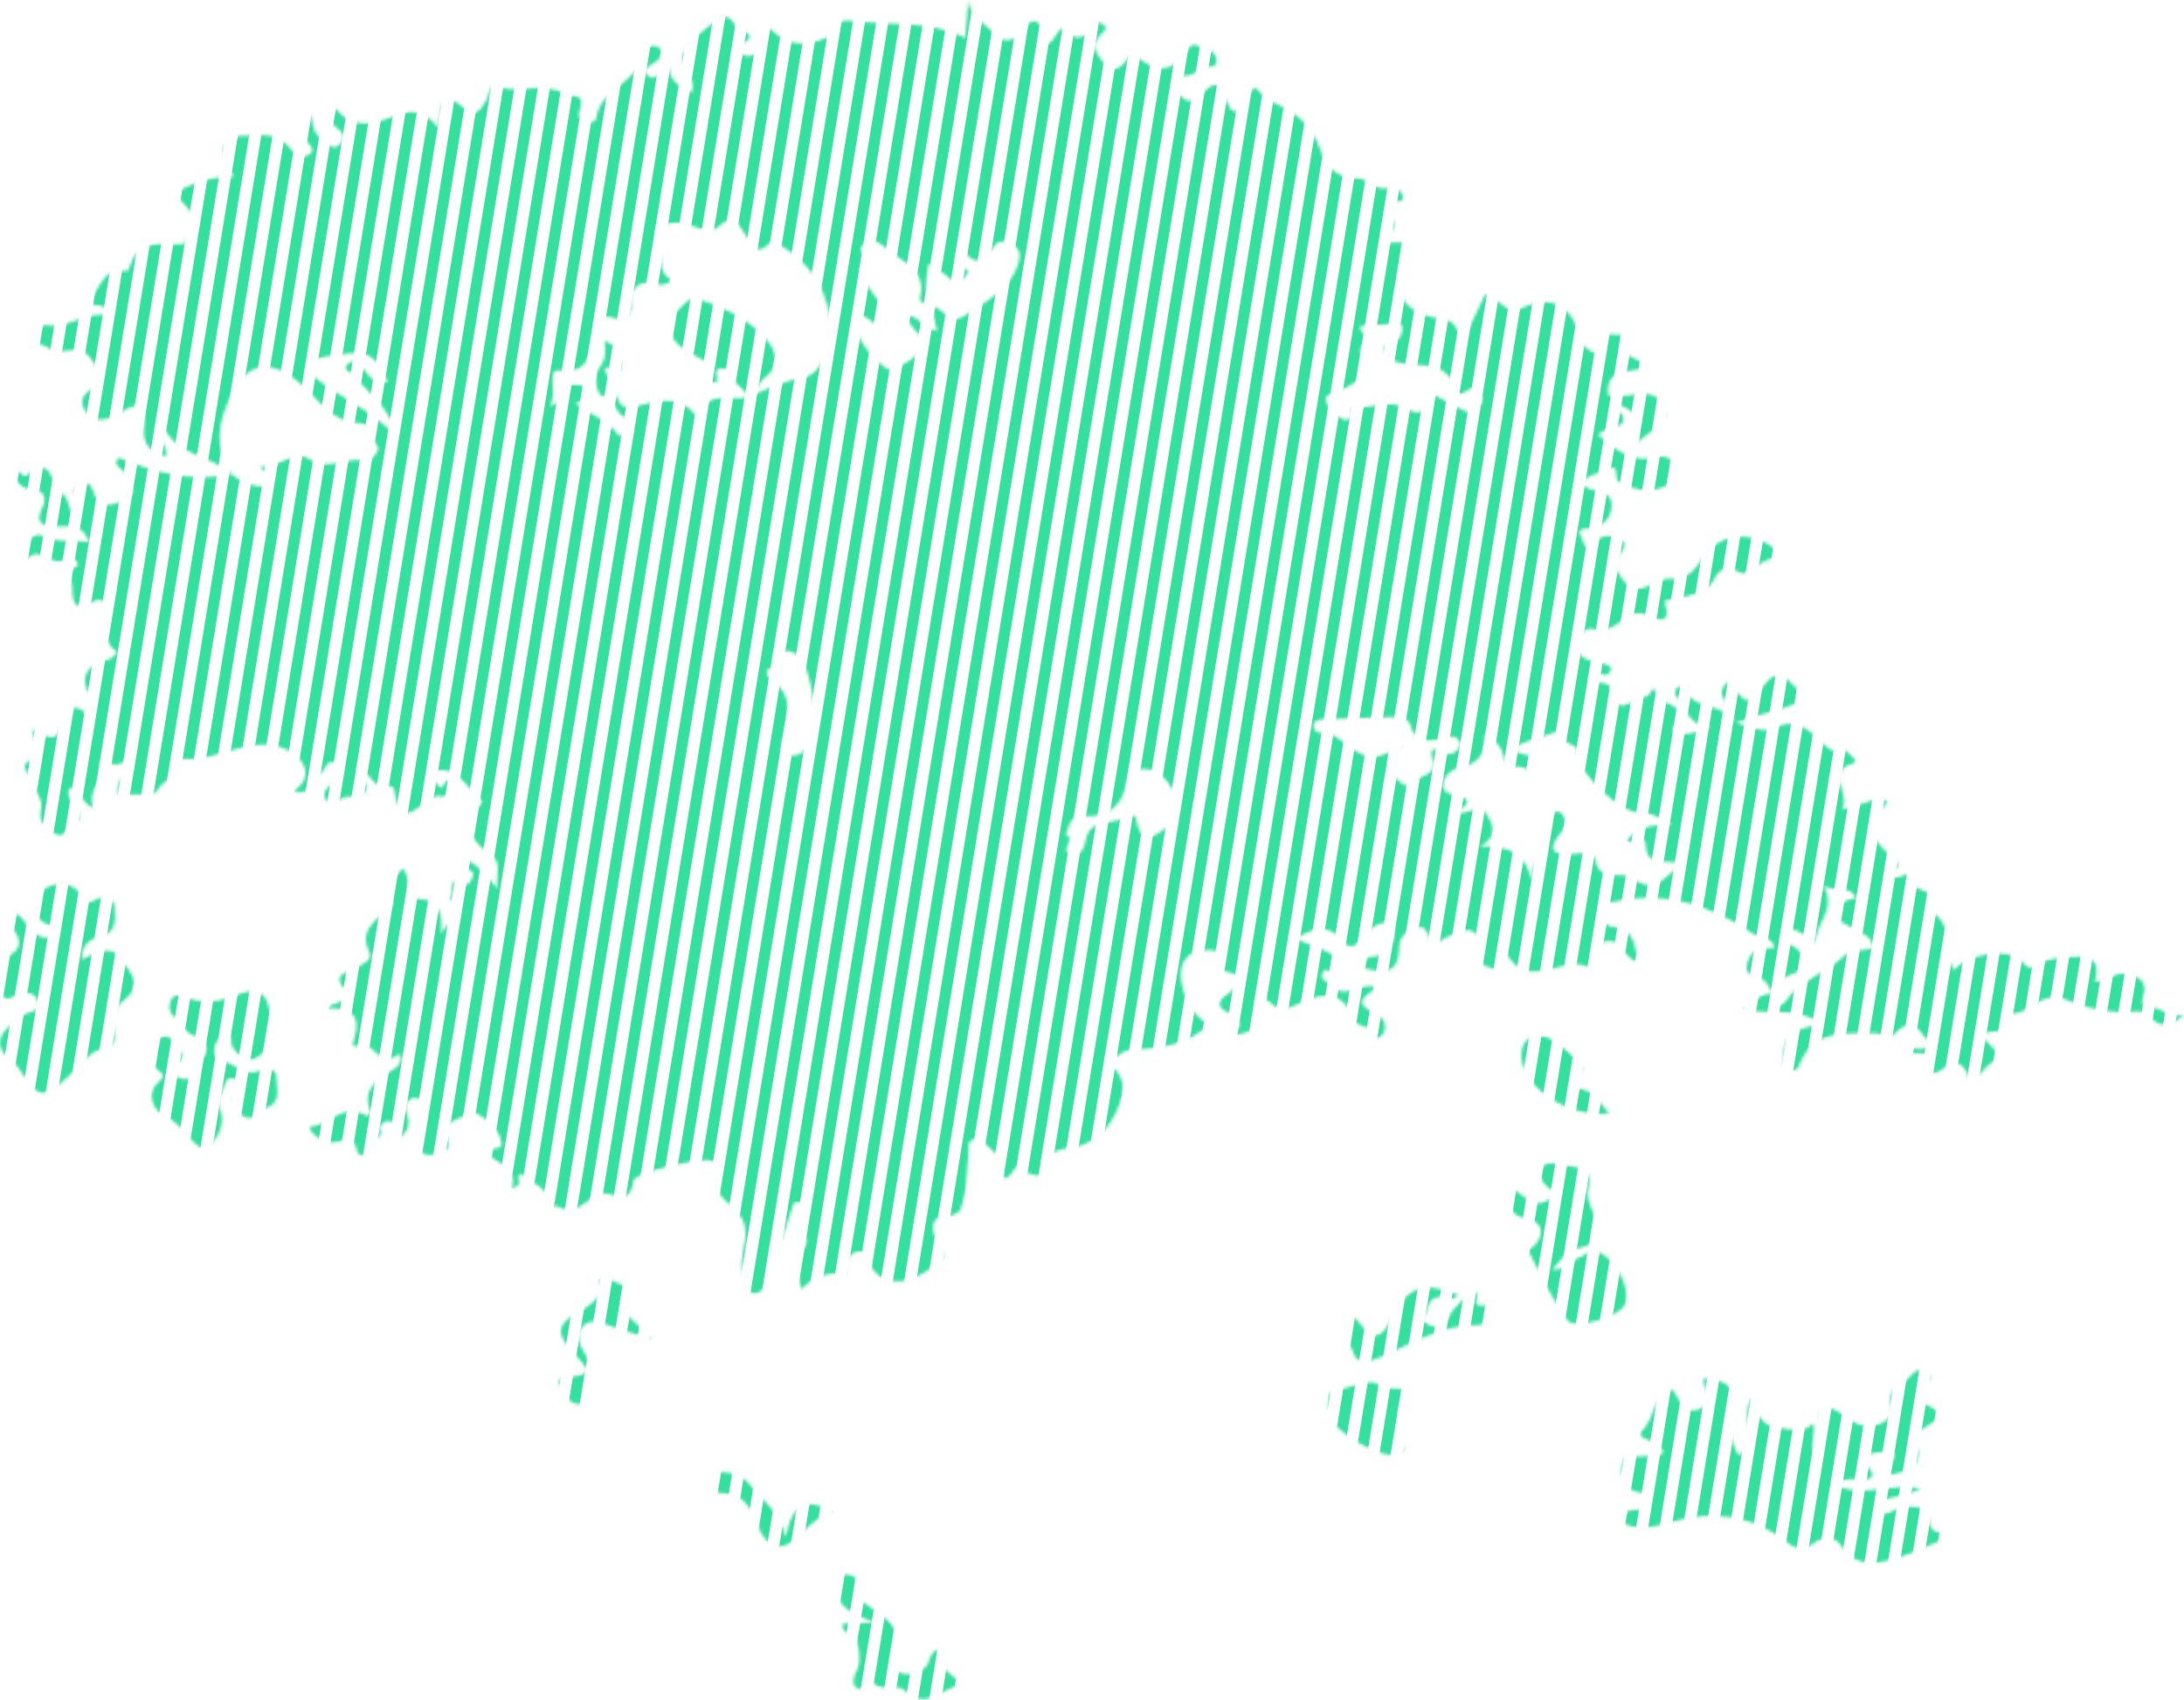 <svg width="794" height="618" viewBox="0 0 794 618" fill="none" xmlns="http://www.w3.org/2000/svg">
<mask id="mask0_53_101255" style="mask-type:luminance" maskUnits="userSpaceOnUse" x="0" y="0" width="794" height="618">
<path d="M662.097 522.591C659.612 509.379 663.199 509.119 673.264 516.546C679.316 521.015 688.941 517.114 687.545 511.423C685.668 503.809 692.14 503.602 694.745 500.088C696.288 498.011 699 497.323 700.863 499.02C702.814 500.803 700.803 502.693 699.207 503.769C696.028 505.919 696.542 509.105 698.986 510.087C709.426 514.295 703.007 516.907 698.419 519.859C696.876 520.848 696.001 522.21 696.575 523.96C699.721 533.478 693.436 535.075 686.296 536.317C684.486 532.597 690.323 531.575 688.059 527.567C685.033 528.041 680.999 527.594 678.601 529.304C675.215 531.708 682.462 534.16 680.204 537.346C676.096 539.082 671.301 535.849 667.193 539.991C677.706 544.659 688.133 538.842 698.278 541.213C694.351 543.117 690.297 543.911 686.289 544.88C684.392 545.341 681.627 545.935 682.135 548.213C682.876 551.559 686.055 550.324 687.859 549.408C693.362 546.61 701.291 547.478 701.284 551.78C701.271 558.198 705.766 556.649 708.912 558.639C702.44 561.311 696.716 564.123 690.991 565.973C683.784 568.304 675.115 570.842 669.223 561.792C666.772 558.025 662.123 558.94 659.385 561.071C654.582 564.811 651.837 562.346 648.09 559.588C636.074 550.751 622.194 549.248 608.355 553.129C600.914 555.213 594.508 557.183 587.749 552.394C588.47 550.784 589.84 550.07 591.476 549.429C594.101 548.393 598.429 549.95 599.204 546.289C600.139 541.861 594.989 543.243 592.952 541.493C589.84 538.822 588.911 535.662 589.913 531.842C591.089 527.347 594.562 529.972 597.113 529.424C599.598 528.89 602.557 530.339 604.634 528.101C604.053 523.245 593.433 523.64 597.08 520.046C601.682 515.504 600.593 507.663 608.041 505.111C610.485 508.451 612.095 514.669 617.846 512.238C622.896 510.101 619.482 505.038 619.202 501.204C630.797 501.625 631.706 506.955 630.062 518.31C629.395 522.938 629.942 525.824 632.166 529.21C638.766 523.653 632.667 515.905 636.622 508.371C638.859 514.115 640.596 518.47 646.166 518.984C650.642 519.398 655.197 521.576 659.224 517.414C660.413 522.19 657.087 526.044 660.333 530.493C663.038 527.788 662.531 524.728 662.13 522.584L662.097 522.591ZM29.737 348.788C29.851 342.416 33.525 341.327 36.984 340.352C42.902 338.682 41.76 333.406 41.68 329.906C41.587 325.898 37.906 325.15 34.186 327.434C32.603 328.409 31.407 328.129 30.232 326.219C26.424 320.027 19.905 320.461 15.484 323.607C13.861 324.763 8.918 334.16 18.81 336.525C20.152 336.845 20.734 338.642 19.665 339.711C18.89 340.486 17.26 341.053 16.178 340.853C12.632 340.192 10.561 337.634 8.744 334.775C7.375 332.617 5.164 331.268 2.886 333.105C0.368 335.136 3.094 336.291 4.396 337.513C7.342 340.272 7.682 344.48 5.064 346.17C-0.767 349.93 0.455 355.053 0.629 360.056C0.789 364.631 3.969 362.721 6.173 361.886C9.339 360.684 12.431 360.29 13.7 363.937C14.996 367.657 11.416 367.704 9.025 368.672C7.589 369.254 6.54 370.676 5.231 371.611C-1.84 376.648 -1.742 381.737 5.525 386.88C6.032 387.241 6.4 387.815 6.747 388.35C14.428 400.085 15.771 400.105 26.471 389.779C30.085 386.299 32.983 381.784 38.694 380.836C41.807 380.315 41.814 377.97 41.513 375.559C40.972 371.184 41.787 366.101 44.819 363.837C52.828 357.845 46.856 353.123 43.944 348.621C40.364 343.077 35.168 346.35 29.731 348.795L29.737 348.788ZM75.317 418.38C78.336 413.785 82.845 409.45 79.699 402.249C78.804 400.199 81.061 396.899 81.816 394.161C82.197 392.778 83.038 391.649 84.508 391.957C86.438 392.357 87.413 394.021 86.298 395.61C83.399 399.751 84.668 403.231 88.315 405.709C92.069 408.261 94.053 403.893 96.911 402.791C102.642 400.573 100.391 395.637 100.545 391.903C100.705 388.016 96.471 388.55 94.514 389.318C88.703 391.609 85.329 386.486 80.6 385.631C77.795 385.13 77.455 382.325 78.223 380.054C78.683 378.685 79.959 376.915 81.228 376.581C85.243 375.512 83.539 378.992 84.495 380.595C86.164 383.4 89.778 386.246 92.67 384.863C97.887 382.365 99.222 376.28 98.581 371.511C97.76 365.446 97.553 356.964 85.71 361.886C80.56 364.03 73.54 365.339 67.195 362.361C65.519 361.572 62.907 361.512 62.025 363.83C61.377 365.547 61.15 367.51 62.927 369.214C65.265 371.451 67.529 375.232 69.553 376.093C81.135 380.996 71.31 385.725 69.994 390.32C69.339 392.598 67.088 392.785 65.031 391.79C62.566 390.594 62.64 388.363 64.263 387.014C69.052 383.04 64.23 380.836 62.626 378.251C61.297 376.107 57.944 376.668 57.71 378.251C57.183 381.737 53.77 385.905 57.009 388.71C59.334 390.721 60.269 391.055 57.764 393.272C52.187 398.215 56.922 404.567 59.681 405.663C66.667 408.428 68.357 415.915 75.317 418.387V418.38ZM564.351 461.502C567.384 458.55 569.521 454.542 572.28 454.114C584.463 452.204 581.23 445.652 578.271 438.572C577.416 436.534 576.935 433.923 577.456 431.866C578.952 425.968 575.786 424.645 570.743 423.984C567.076 423.503 562.1 421.693 560.41 424.572C558.353 428.085 561.973 431.605 565.787 433.856C557.759 442.386 553.918 433.101 547.72 431.071C550.732 434.684 545.936 441.577 555.04 443.007C559.562 443.715 562.22 447.676 558.246 452.371C557.478 453.28 555.461 454.388 555.588 454.635C560.11 463.232 564.064 472.269 569.842 480.024C572.587 483.711 588.978 478.534 590.681 474.44C593.119 468.595 587.609 457.875 581.13 455.183C578.231 453.981 576.835 456.125 574.778 456.846C571.505 458.002 569.715 461.969 564.351 461.502ZM350.238 612.341C344.494 607.94 340.407 605.201 341.288 599.463C337.16 601.006 338.383 604.693 336.305 606.216C333.647 608.167 330.514 609.416 327.141 608.106C324.243 606.984 322.987 604.8 324.47 601.841C330 590.78 319.367 586.926 313.582 582.264C311.465 580.554 310.403 580.534 311.138 577.963C311.799 575.658 312.133 573.26 308.84 572.579C307.29 572.259 305.627 572.439 304.018 572.392C304.038 574.576 303.77 576.807 304.124 578.945C305.086 584.756 310.436 586.646 317.697 589.965C311.912 590.139 309.127 590.226 306.355 590.313C305.841 593.946 309.301 593.713 310.637 595.342C312.427 597.526 313.121 604.607 311.492 607.325C310.577 608.855 309.802 611.493 310.557 612.708C312.066 615.133 313.796 613.891 314.638 611.647C314.978 610.731 316.06 609.429 316.428 610.21C319.193 616.062 326.106 611.987 328.497 614.325C336.833 622.48 341.796 613.61 350.232 612.348L350.238 612.341ZM535.456 469.11C532.444 472.249 528.664 474.834 526.967 478.36C525.384 481.647 524.255 483.363 520.535 482.074C518.972 481.533 516.541 480.398 517.636 478.942C519.506 476.45 518.478 471.888 523.661 471.427C525.678 471.247 528.256 473.531 529.979 470.733C517.683 465.676 511.698 467.734 506.168 478.888C502.04 487.204 499.488 487.558 493.817 480.511C492.502 478.875 490.491 476.737 489.496 479.503C487.853 484.098 490.845 488.687 492.488 492.881C493.423 495.273 496.983 495.433 500.764 493.87C512.626 488.961 523.667 481.533 537.507 481.76C539.417 481.794 542.663 478.895 543.004 476.958C543.605 473.551 540.459 474.787 538.141 474.627C534.441 474.366 539.37 470.385 535.443 469.103L535.456 469.11ZM508.906 511.096C515.739 502.119 504.084 505.98 501.866 503.962C497.585 500.068 491.266 505.245 485.475 505.104C482.877 505.044 482.563 510.334 482.937 513.661C483.665 520.113 502.594 531.141 508.652 528.696C510.783 527.834 510.496 526.585 509.841 524.869C508.191 520.574 508.699 516.099 508.906 511.096ZM570.53 395.75C571.244 391.496 578.952 390.14 573.281 385.444C568.579 381.557 564.358 375.419 557.451 376.982C552.689 378.064 552.455 383.868 553.784 387.742C557.358 398.135 572.366 406.197 584.95 404.821C581.163 400.165 578.498 394.762 570.53 395.75ZM236.91 486.696C232.241 480.304 223.892 478.701 228.428 470.192C229.456 468.255 223.291 465.342 220.112 465.089C214.949 464.674 219.878 468.321 218.936 469.624C216.839 472.543 214.18 474.934 210.874 476.697C202.238 481.306 201.944 484.686 208.236 491.732C210.974 494.798 218.642 500.509 206.012 500.509C204.028 500.509 202.552 501.731 203.547 503.582C205.036 506.36 206.058 509.8 210.006 510.501C212.076 510.869 214.007 511.103 214.414 508.224C215.176 502.807 216.071 497.584 212.758 492.36C210.908 489.441 209.118 485.314 211.776 482.301C214.501 479.209 218.422 480.752 222.015 482.114C226.163 483.684 230.505 484.753 236.91 486.69V486.696ZM302.748 549.662C293.257 544.346 288.027 546.376 285.643 558.753C282.964 548.667 276.893 545.287 272.959 540.164C269.332 535.442 263.888 534.741 258.017 535.362C257.75 538.775 258.217 542.769 262.225 542.816C271.857 542.93 273.413 550.317 276.198 556.322C279.037 562.426 284.1 564.203 289.256 559.454C293.063 555.948 296.249 551.84 302.742 549.662H302.748ZM593.68 119.787C592.979 120.375 592.384 120.929 591.863 121.444C592.625 121.156 593.266 120.649 593.68 119.787ZM12.01 178.004C6.674 177.811 5.719 173.79 3.007 170.624C6.667 169.481 8.19 174.077 9.766 172.808C19.698 164.839 18.175 176.749 22.123 179.106C25.703 181.25 24.581 185.899 27.56 188.391C30.232 185.879 29.076 183.708 27.967 181.838C26.645 179.607 25.79 177.837 28.829 176.321C31.728 174.878 33.05 175.874 33.932 178.686C36.377 186.52 42.869 182.847 46.275 181.217C51.011 178.953 45.935 175.145 45.153 172.02C44.692 170.169 40.611 169.628 43.036 166.376C56.154 171.706 69.546 175.506 83.92 172.394C76.54 164.859 63.087 166.202 58.839 153.478C55.813 159.603 61.551 161.606 60.395 165.948C54.478 164.525 51.893 161.486 52.36 155.782C52.915 148.969 52.414 144.441 43.477 150.178C40.879 151.848 34.707 154.847 31.113 149.59C28.094 145.175 30.906 142.831 34.834 140.406C37.853 138.543 33.999 129.82 30.586 128.11C26.07 125.852 20.881 129.599 17.093 126.213C15.824 125.077 11.469 125.531 13.493 121.884C14.341 120.355 14.422 117.79 17.34 118.244C25.169 119.46 31.28 113.054 38.975 114.671C39.082 108.866 32.89 112.667 31.922 109.187C36.757 105.707 36.958 96.563 46.135 98.674C46.409 98.734 47.317 96.637 47.745 95.481C50.824 87.225 58.846 88.895 64.844 88.822C68.898 88.775 66.888 87.633 68.03 86.183C73.961 78.629 67.035 75.209 63.562 70.313C70.061 66.279 76.767 64.275 85.149 64.182C78.891 57.609 81.255 49.06 85.69 49.38C91.641 49.808 99.703 46.916 104.987 53.401C106.703 55.505 109.749 58.277 112.735 55.953C115.286 53.969 111.125 52.166 111.072 50.249C110.958 46.301 111.586 42.334 111.907 38.373C114.385 42.654 112.321 48.138 117.698 51.003C119.541 51.985 120.79 55.171 123.415 52.58C125.379 50.643 125.165 48.505 122.754 46.775C120.363 45.059 118.987 43.082 121.892 39.181C127.703 47.016 135.525 45.313 142.631 42.461C149.024 39.896 154.193 39.481 159.27 46.522C160.398 40.497 159.537 31.78 167.639 38.46C173.437 43.242 174.238 40.236 176.836 36.382C178.012 34.632 177.391 30.037 181.599 31.587C189.026 34.318 196.788 29.543 204.689 33.884C208.109 35.761 213.245 33.457 210.727 40.216C210.079 41.946 210.58 43.469 212.551 44.11C214.227 44.658 216.538 44.705 216.772 42.888C218.128 32.602 230.698 30.525 233.33 21.207C234.165 18.255 236.596 15.062 239.689 17.413C242.427 19.497 239.495 21.962 237.091 23.331C235.514 24.233 233.998 25.508 235.22 27.098C236.81 29.155 238.747 28.12 240.03 26.37C240.771 25.355 240.884 23.812 243.329 24.059C243.229 29.322 247.029 31.506 251.398 33.677C253.776 27.592 245.507 24.36 249.053 18.375C251.879 13.599 256.107 10.827 260.248 7.581C265.899 3.153 266.54 10.059 269.699 11.155C274.542 12.838 272.317 14.434 269.626 16.144C268.41 16.912 267.989 18.268 269.272 19.363C270.935 20.786 272.518 20.626 274.695 19.664C280.186 17.253 275.831 12.016 278.075 8.563C285.355 16.404 291.233 17.567 300.471 13.746C303.864 12.343 303.837 6.84 308.519 7.494C322.346 9.445 336.726 6.947 350.9 13.733C351.334 8.423 351.675 4.215 352.015 0C352.603 6.212 358.267 8.476 361.346 12.163C363.717 14.995 367.879 15.65 370.15 12.617C377.657 2.612 378.646 10.026 380.389 15.757C384.116 16.625 384.357 5.096 390.495 13.299C390.976 13.94 396.132 13.566 395.972 10.841C395.751 7.134 396.473 7 399.592 8.175C403.74 9.745 401.556 11.208 399.866 12.965C395.605 17.38 400.14 21.24 402.117 23.812C404.114 26.41 408.075 24.834 409.905 21.174C410.76 19.464 412.062 19.55 413.846 21.033C420.973 26.965 427.118 25.762 431.807 18.021C434.224 14.033 436.395 18.081 438.666 18.148C441.064 18.215 442.32 20.238 442.293 22.169C442.253 25.014 439.214 23.838 437.611 24.66C436.155 25.408 434.759 26.256 433.336 27.065C431.239 28.267 427.084 26.41 427.004 30.197C426.964 32.087 428.674 34.526 430.33 35.841C433.096 38.039 436.021 35.307 437.29 33.884C442.24 28.334 444.197 31.186 445.92 36.102C446.561 37.932 446.975 40.363 449.213 40.537C452.018 40.751 453.114 38.419 453.514 36.055C453.808 34.358 454.349 32.936 456.373 31.847C458.524 33.804 460.027 36.148 463.553 37.571C470.694 40.457 477.112 45.84 479.811 53.882C481.895 60.094 485.582 64.85 493.156 64.836C496.476 64.836 498.58 67.201 501.305 68.229C504.104 69.291 508.479 66.453 509.888 70.995C511.21 75.269 503.629 71.369 504.665 75.831C504.885 76.772 505.079 77.834 505.653 78.562C508.813 82.583 505.099 84.948 502.661 88.267C506.308 88.227 509.16 88.201 512.152 88.167C511.518 90.211 510.87 92.014 510.402 93.851C506.709 108.239 509.955 113.769 525.464 116.287C530.12 117.042 529.124 121.457 532.391 122.826C535.082 117.182 537.547 112.012 539.891 107.09C545.242 107.704 546.845 115.072 553.524 111.906C564.157 106.856 571.906 111.398 574.283 122.779C574.918 125.819 577.997 127.869 581.203 128.965C582.105 129.272 583.741 129.031 583.381 127.929C580.241 118.298 587.842 122.946 591.883 121.424C583.721 129.599 597.374 129.011 597.881 133.887C592.144 135.457 583.414 133.941 584.676 143.779C591.509 145.503 601.141 139.277 604.968 147.854C607.733 154.059 599.07 156.71 595.183 161.232C596.733 153.985 595.597 148.662 585.792 146.277C597.254 156.971 582.873 154.379 581.136 158.193C587.448 163.704 593.667 168.626 602.911 166.182C605.77 165.427 608.228 167.09 609.276 169.715C610.158 171.933 609.751 174.23 607.393 175.707C600.914 179.768 594.569 178.478 588.33 175.065C587.923 174.845 587.695 174.023 587.662 173.469C587.462 169.916 587.121 169.334 585.191 170.477C581.938 172.4 577.182 171.939 575.165 175.96C578.171 179.721 586.507 177.163 585.899 184.376C585.458 189.58 581.651 191.817 576.321 192.251C572.547 192.558 574.985 194.863 575.399 196.426C576.033 198.844 576.922 200.033 579.119 197.454C581.864 194.235 586.279 194.482 588.971 195.885C592.424 197.682 589.552 200.38 588.063 202.938C586.553 205.523 588.049 208.268 590.113 210.867C596.272 218.628 601.562 209.611 607.433 210.406C612.543 211.1 616.149 207.493 618.554 203.419C624.098 194.008 636.815 192.298 645.619 199.912C646.741 200.888 647.128 201.97 646.821 203.339C640.562 201.409 636.455 210.259 632.574 208.128C624.024 203.432 624.292 211.287 620.638 213.759C616.236 216.738 610.699 217.205 605.503 218.281C605.376 218.307 605.242 218.902 605.322 219.176C607.921 228.139 601.809 224.873 598.249 223.464C594.629 222.028 592.304 223.744 590.04 225.394C587.001 227.618 584.002 229.742 580.054 228.854C574.758 227.665 574.965 231.559 574.19 234.458C573.155 238.312 575.613 239.407 578.945 240.389C581.417 241.117 584.73 241.024 585.812 243.048C584.349 248.892 579.052 241.137 577.536 247.142C579.787 249.152 585.124 247.015 585.799 250.675C587.929 262.204 594.248 252.886 598.509 253.26C599.545 253.347 601.275 248.431 601.782 251.35C602.751 256.921 614.366 255.718 609.637 262.431C605.796 267.875 611 266.966 612.242 266.893C615.548 266.699 618.794 265.49 622.061 264.682C613.892 264.074 612.716 257.168 609.236 252.853C608.802 252.318 609.089 250.789 609.604 250.134C610.058 249.553 611.294 249.56 612.189 249.299C614.346 258.584 625.901 254.837 630.183 262.344C630.624 256.66 621.413 252.586 628.934 247.382C634.471 256.673 635.68 256.747 641.852 248.485C644.183 245.359 647.148 244.47 650.348 247.429C652.425 249.346 654.255 251.51 656.506 253.888C649.045 258.383 640.576 258.918 631.251 262.872C637.289 264.515 641.437 266.626 645.418 264.528C651.784 261.189 656.593 264.562 660.527 267.975C663.466 270.533 664.722 274.12 669.931 272.557C671.114 272.203 673.471 275.496 675.295 277.112C662.477 279.917 673.284 288.374 669.604 294.385C673.752 293.149 676.33 292.448 678.855 291.606C681.3 290.791 683.684 288.961 686.156 291.573C679.055 300.283 679.349 304.718 688.019 311.578C692.948 315.478 687.445 316.694 685.508 318.424C689.348 320.802 694.565 316.26 694.224 318.317C693.055 325.35 708.384 322.451 701.865 331.315C710.909 336.244 706.234 346.163 710.475 352.702C714.656 347.031 730.005 344.213 734.888 349.483C737.9 352.742 738.535 352.141 741.574 350.298C744.226 348.688 747.893 348.341 751.179 348.06C757.578 347.512 764.424 346.938 761.558 357.024C765.773 356.817 768.305 353.684 772.392 354.031C778.21 354.526 781.102 357.551 779.038 362.875C778.083 365.339 779.566 365.914 781.216 366.001C785.657 366.228 788.997 370.382 794 368.9C790.994 371.732 787.641 373.749 784.115 371.792C781.63 370.409 780.02 367.37 776.58 367.744C767.49 368.733 758.847 366.622 750.678 363.276C741.948 359.695 737.533 369.861 729.771 368.445C732.904 377.402 723.526 373.649 720.18 376.24C722.892 379.166 725.089 381.544 727.995 384.676C722.11 385.772 720.521 391.162 716.086 393.66C714.73 387.094 711.911 384.295 705.96 388.891C703.869 390.507 699.962 391.042 700.69 388.904C703.889 379.473 694.378 384.877 692.454 381.637C695.046 379.293 699.113 383.674 701.598 379.246C697.965 375.499 695.667 368.519 688.58 376.1C686.663 378.15 684.172 375.686 681.994 375.699C671.074 375.759 659.251 373.983 654.128 387.261C653.3 389.418 651.009 389.766 649.125 388.543C647.496 387.488 648.531 385.751 648.471 384.349C648.103 375.699 653.821 373.508 662.384 372.466C653.193 365.6 643.535 369.187 633.716 367.029C638.071 363.85 640.329 360.911 644.343 361.352C642.987 358.627 642.159 355.788 638.078 354.946C634.624 354.238 634.21 351.714 635.96 348.207C638.004 344.113 641.978 345.074 645.178 344.547C643.782 339.951 639.828 341.16 637.503 339.591C622.521 329.458 606.391 323.901 587.956 327.635C585.525 328.129 582.112 328.129 581.657 331.415C581.223 334.548 584.403 336.792 586.406 337.006C594.822 337.921 593.84 344.099 595.911 349.737C589.445 349.196 589.319 337.841 580.602 343.825C574.778 347.826 584.549 349.376 579.7 353.176C570.57 344.259 555.601 362.714 547.098 345.655C546.477 348.915 546.01 351.366 545.208 355.588C544.266 350.371 538.829 352.662 538.676 349.436C538.128 337.36 535.403 335.603 524.876 341.341C522.853 342.443 520.882 344.821 519.546 340.967C518.731 338.615 518.037 336.251 514.944 337.36C511.798 338.489 508.726 340.272 508.712 344.133C508.679 355.24 501.946 353.577 494.545 351.687C495.441 348.407 497.631 347.786 500.089 347.612C505.333 347.238 506.234 343.598 506.815 339.531C507.056 337.854 507.724 336.284 505.272 335.763C501.085 334.875 498.954 337.193 496.316 339.985C494.145 342.276 491.453 347.332 486.577 340.713C483.444 336.458 476.945 337.146 471.054 341.387C476.117 343.438 480.305 344.667 483.919 346.811C485.602 347.806 486.223 350.551 487.131 352.582C487.205 352.749 485.836 353.945 485.154 353.924C483.585 353.878 481.574 350.752 480.646 354.252C480.058 356.449 482.93 356.91 484.026 358.179C489.142 364.104 494.933 356.229 500.924 359.181C495.02 362.36 492.388 364.999 499.862 368.372C502.38 369.507 504.718 372.259 502.935 375.686C502.427 376.668 500.156 378.03 500.076 377.209C499.568 372.092 493.123 374.236 491.693 370.082C488.441 360.671 481.621 360.671 473.612 364.204C469.618 365.961 465.524 368.92 461.302 363.984C460.341 362.855 457.448 363.549 457.956 365.714C460.454 376.387 451.203 375.044 445.566 377.422C450.589 375.225 453.033 371.498 447.162 368.612C439.848 365.012 444.711 362.734 447.309 360.637C451.511 357.237 452.466 354.706 446.174 353.35C440.503 352.128 444.491 350.304 444.925 347.973C445.225 346.377 441.665 345.395 439.18 345.435C435.293 345.502 432.014 346.277 430.143 350.144C427.078 356.496 432.715 369.881 439.668 372.333C431.726 380.221 421.273 381.223 410.8 381.704C407.607 381.851 405.71 386.219 402.043 383.768C401.108 387.314 404.835 387.729 406.245 389.699C408.235 392.484 408.91 396.024 407.908 398.97C405.042 407.386 400.794 414.78 390.689 417.111C387.115 417.933 381.658 417.365 381.237 422.561C380.696 429.261 376.629 427.457 372.968 426.275C371.652 425.854 370.083 423.062 369.061 424.699C363.931 432.901 364.519 424.912 363.998 422.909C363.357 420.424 361.52 419.021 359.977 417.485C358.427 415.942 355.976 413.985 354.199 414.212C351.28 414.58 352.376 417.886 352.082 419.963C351.18 426.275 351.822 433.148 349.437 438.839C349.798 440.295 347.119 441.651 345.596 441.931C344.073 442.212 342.41 442.032 341.074 442.773C338.176 444.389 339.057 448.724 340.968 451.403C342.217 453.153 343.826 455.21 342.985 457.167C342.597 458.062 341.769 458.683 340.974 459.264C337.187 462.029 333.206 464.882 328.524 465.676C323.842 466.471 318.271 464.487 316.702 460.133C316.167 458.65 316.074 456.913 314.911 455.811C313.262 454.241 310.263 455.003 308.92 456.813C307.578 458.623 307.504 461.028 307.725 463.245C301.767 462.096 295.268 464.274 291.333 468.729C290.018 464.307 288.769 459.311 291.14 455.343C291.768 454.301 292.623 453.38 293.097 452.264C293.578 451.149 293.023 449.031 292.082 448.23C292.783 445.759 292.649 443.08 293.057 440.522C293.371 438.572 292.776 437.456 290.686 437.096C288.268 436.681 288.334 438.191 287.813 439.847C285.269 447.843 282.437 455.751 279.738 463.699C278.663 466.879 277.227 470.853 273.413 470.051C269.252 469.176 270.213 464.882 269.759 461.362C268.871 454.515 274.161 447.562 267.983 440.589C264.503 436.661 257.336 433.155 261.223 425.534C261.904 424.198 260.455 422.702 258.585 421.987C255.172 420.684 230.578 426.255 230.251 429.301C229.109 439.921 221.361 432.126 217.313 434.163C212.805 436.434 209.565 442.138 202.966 438.739C201.77 438.124 199.613 439.487 199.326 436.855C198.638 430.583 192.085 430.149 189.5 426.656C186.615 428.098 191.331 430.683 186.101 431.986C188.378 423.951 180.189 423.029 176.542 418.928C178.306 416.59 182.854 418.567 182.28 415.361C181.225 409.477 176.135 406.411 171.192 403.559C169.102 407.526 160.185 406.123 162.669 413.678C164.553 419.415 159.276 419.636 156.438 419.916C153.512 420.203 151.007 417.712 151.715 413.978C152.263 411.106 152.637 408.201 153.272 405.349C153.666 403.572 157.633 402.096 153.712 400.059C152.59 399.478 150.921 398.856 149.939 399.257C147.274 400.346 147.187 402.877 148.002 405.108C149.297 408.675 148.169 411.32 145.383 413.758C144.335 411.186 144.682 407.419 140.434 407.626C139.546 407.673 137.856 409.79 138.049 410.118C140.775 414.713 130.996 414.399 134.182 419.709C134.81 420.758 130.061 420.19 129.861 418.861C129.039 413.444 126.528 414.246 122.179 415.181C118.579 415.955 114.565 413.938 112.02 409.637C119.521 409.784 124.404 400.446 132.96 405.522C133.882 406.07 134.984 404.915 134.616 403.946C131.176 394.942 138.517 391.97 144.034 388.103C146.425 386.426 145.691 382.786 144.909 383.367C138.37 388.23 136.032 379.94 132.546 380.114C129.006 380.288 127.456 381.751 128.812 377.396C131.417 369.033 127.356 366.061 118.626 366.675C121.739 363.817 129.433 363.803 126.461 360.891C119.374 353.944 126.581 353.697 129.647 351.72C132.152 350.104 135.899 349.383 134.042 345.542C130.782 338.796 135.778 335.336 139.586 331.616C140.968 330.26 143.693 329.385 142.217 327.401C137.375 320.889 144.281 319.486 146.285 315.625C150.052 319.212 146.399 326.486 150.794 326.639C160.552 326.98 160.699 332.404 160.412 339.45C162.77 335.095 168.975 332.056 163.418 326.392C165.942 325.056 162.175 319.299 167.245 320.514C169.055 320.949 169.783 322.692 171.192 320.174C172.415 317.99 172.475 316.587 169.569 315.973C168.554 315.759 166.363 316.126 167.793 313.969C168.48 312.927 169.262 312.179 171.025 313.274C174.445 315.405 177.077 318.337 180.704 323.033C180.263 316.747 183.068 313.054 176.783 309.407C173.831 307.697 166.283 299.969 173.924 293.316C175.106 292.288 175.854 291.319 174.438 290.257C168.928 286.129 166.216 276.912 155.596 280.986C157.032 282.709 158.388 284.333 159.737 285.969C161.374 287.946 162.516 279.938 164.079 285.728C164.68 287.939 161.861 290.03 160.485 289.536C154.908 287.525 145.704 305.934 143.246 286.697C143.173 286.123 140.708 285.181 139.666 285.468C135.445 286.63 135.538 281.293 130.849 280.305C136.092 288.287 132.218 289.569 125.833 289.743C123.542 289.81 121.031 293.744 118.873 291.212C116.368 288.28 119.2 285.855 121.885 284.232C124.945 282.382 125.239 280.018 122.6 277.98C118.993 275.195 118.559 279.537 116.863 280.906C113.904 283.297 114.137 289.589 106.65 287.619C115.059 282.175 109.449 275.469 105.982 273.432C92.83 265.697 80.019 277.119 66.614 275.876C65.866 275.81 64.243 277.653 64.216 278.642C64.109 282.896 59.494 283.564 57.67 286.757C55.005 291.399 47.431 286.483 43.323 290.665C42.108 287.098 42.802 284.059 45.481 281.24C47.631 278.976 44.926 276.651 43.817 277.493C41.106 279.557 35.816 274.427 36.61 278.248C37.9 284.413 31.04 287.645 34.319 293.817C29.156 292.341 29.945 286.837 25.583 286.41C23.96 288.427 25.155 289.99 26.271 291.666C27.807 293.977 30.833 297.705 27.506 298.807C24.367 299.849 23.86 305.593 19.732 303.008C16.846 301.198 13.78 299 14.842 294.418C15.884 289.95 11.763 286.704 10.621 282.649C10.04 280.579 7.408 278.294 10.407 276.812C16.666 273.712 11.817 269.598 11.737 265.457C15.383 265.544 20.099 272.383 22.223 263.546C23.526 258.129 27.573 253.748 33.104 261.629C34.707 258.31 34.533 256.112 32.99 253.581C28.615 246.394 31.267 241.772 39.209 239.828C41.186 239.347 42.662 237.049 42.508 236.949C35.789 232.581 40.311 226.122 39.022 220.819C38.501 218.675 36.25 217.386 34.333 218.521C26.765 222.99 26.297 218.915 26.264 212.971C26.251 210.533 22.256 208.342 27.62 206.111C29.965 205.136 25.362 201.369 24.761 202.15C20.199 208.108 15.056 197.909 10.08 202.965C8.617 204.448 6.68 199.759 8.083 198.416C10.02 196.566 12.772 193.387 15.791 194.916C21.201 197.655 26.631 196.012 32.342 197.174C30.412 190.975 26.231 191.35 21.595 191.41C17.454 191.463 11.837 191.597 15.45 184.37C16.88 181.504 16.305 178.158 12.01 177.998V178.004ZM648.985 364.197C654.402 356.329 663.92 353.784 670.492 347.472C672.677 345.375 677.259 345.609 680.879 344.747C680.698 339.764 676.116 339.424 673.184 337.26C671.08 335.703 666.932 335.242 667.901 331.115C668.669 327.842 671.561 327.12 674.834 326.432C672.129 321.65 667.587 324.201 663.072 322.224C667.64 330.627 660.393 335.329 659.799 342.823C655.497 340.031 652.037 335.122 647.469 340.446C647.582 342.97 650.06 342.823 651.617 343.792C657.368 347.365 657.481 352.241 651.329 354.272C647.215 355.628 646.1 358.433 644.583 361.405C644.603 361.405 644.623 361.405 644.65 361.412C643.935 365.667 647.262 366.695 648.978 364.197H648.985ZM529.285 289.182C534.461 290.197 535.436 292.161 528.63 295.507C534.328 296.542 537.908 291.58 540.165 295.447C542.209 298.954 545.582 303.789 538.015 307.683C548.307 307.383 554.586 310.088 556.723 319.92C556.884 311.444 564.238 306.047 563.296 297.965C563.189 297.07 564.485 295.788 565.453 295.14C565.921 294.826 567.637 295.313 567.931 295.861C568.82 297.518 570.222 299.475 568.659 301.265C560.484 310.596 565.974 311.11 574.564 310.222C576.347 310.035 579.867 311.25 579.961 312.085C581.016 321.223 589.472 316.48 593.173 319.145C602.724 326.032 605.436 317.382 611.648 314.389C606.478 311.564 598.516 316.574 598.316 306.828C598.235 303.095 593.68 307.503 591.476 305.646C595.41 299.909 601.722 300.076 608.081 299.602C603.973 298.399 601.328 295.28 596.499 295.494C589.205 295.814 574.571 281.708 573.388 274.574C573.195 273.418 573.081 271.635 572.346 271.274C566.549 268.462 566.509 268.549 570.416 263.293C564.699 267.875 557.004 267.848 550.892 271.648C551.34 272.57 551.46 273.392 551.908 273.632C554.192 274.841 558.507 273.479 557.886 278.274C557.705 279.67 556.156 281.414 555.875 280.766C554.058 276.631 547.626 281.287 546.825 276.063C546.19 271.916 544.073 269.05 539.745 267.32C540.733 273.626 537.086 278.021 530.54 279.196C527.662 279.71 525.624 281.561 524.85 284.159C523.821 287.625 526.372 288.607 529.285 289.175V289.182ZM477.573 263.947C477.6 265.383 478.569 266.505 480.058 266.405C484.573 266.098 487.252 269.077 490.451 271.355C497.678 276.498 499.642 276.544 509.988 271.067C504.371 276.277 504.852 279.61 507.717 283.057C509.12 284.747 511.331 286.416 512.459 285.014C515.038 281.801 522.552 282.783 520.782 275.977C519.513 271.107 521.917 272.176 524.736 273.666C526.813 274.768 528.597 274.073 530.033 272.417C531.008 271.294 531.081 270.059 530.146 268.91C528.49 266.886 526.399 268.095 524.602 268.489C519.232 269.671 514.437 270.252 512.626 263.333C512.319 262.15 510.035 260.634 508.692 260.648C499.188 260.761 489.69 261.215 480.192 261.623C478.796 261.683 477.54 262.371 477.567 263.941L477.573 263.947ZM482.095 145.943C482.85 148.368 485.295 150.879 487.672 152.115C490.885 153.778 491.493 151.207 491.253 148.608C497.671 148.261 505.493 145.489 510.209 148.067C519.76 153.297 517.583 146.017 518.818 142.23C523.38 144.641 527.635 146.879 531.883 149.123C534.461 150.485 536.385 149.423 537.995 147.533C539.17 146.157 539.123 144.654 538.328 143.025C536.859 140.019 535.136 140.88 532.952 142.276C531.155 143.425 529.191 143.759 528.503 140.847C526.646 132.986 519.86 132.959 513.715 132.525C509.961 132.264 505.934 131.903 504.037 128.998C501.011 124.363 507.109 124.944 508.719 122.853C509.454 121.898 509.901 120.402 509.774 119.213C509.514 116.761 507.43 117.623 505.927 117.717C502.073 117.957 498.219 118.271 494.699 118.531C493.123 121.497 501.499 122.84 495.3 125.852C494.866 126.059 494.479 127.008 494.592 127.495C496.776 136.966 496.843 137.047 486.777 142.223C484.814 143.232 481.227 143.138 482.102 145.95L482.095 145.943ZM389.62 310.455C393.367 311.117 394.122 308.204 394.836 304.932C396.667 296.542 406.539 300.577 411.014 295.921C411.074 295.861 412.831 296.789 412.944 297.397C413.766 301.866 415.128 306.648 420.866 303.108C425.762 300.089 430.805 295.874 427.098 288.634C424.219 283.01 420.665 278.635 413.271 279.724C410.199 280.178 410.005 282.689 409.578 284.84C407.968 292.895 402.778 297.184 394.536 296.763C388.538 296.456 388.878 300.143 387.529 303.442C391.751 305.406 384.45 309.554 389.62 310.462V310.455ZM322.359 134.108C323.755 135.236 331.743 131.289 334.262 127.943C338.189 122.739 330.501 119.467 328.865 114.551C334.095 114.29 335.597 119.927 340.667 120.288C339.886 117.022 339.198 114.163 338.516 111.318C338.63 111.378 338.737 111.445 338.837 111.511C338.763 111.391 338.697 111.271 338.623 111.151C342.811 111.792 345.156 118.451 350.633 114.791C358.528 109.508 367.531 105.26 370.377 95.18C371.198 92.282 370.517 90.084 367.638 88.701C364.96 87.412 362.836 87.205 360.925 90.231C358.474 94.118 355.388 97.284 350.9 91.968C349.784 90.645 348.261 90.919 347.714 92.282C347.32 93.25 347.627 94.86 348.261 95.762C349.457 97.458 354.166 97.565 350.319 101.239C346.739 104.652 345.316 100.718 343.138 99.502C341.502 98.594 340.039 97.398 337.675 95.755C336.533 101.713 335.905 106.515 338.637 111.144C338.583 111.137 338.53 111.124 338.476 111.117C338.49 111.184 338.51 111.244 338.523 111.311C336.873 110.429 333.954 110.236 334.462 108.185C336.987 97.959 327.97 95.201 322.352 90.492C320.542 88.975 317.77 86.097 314.491 88.488C310.183 91.64 316.194 93.324 316.034 93.531C307.858 104.117 326.42 109.568 320.422 119.233C317.65 118.431 315.593 114.23 310.857 114.33C310.49 123.254 316.348 129.232 322.366 134.101L322.359 134.108ZM279.037 245.886C290.278 253.147 286.117 262.858 283.866 272.35C283.512 273.839 285.389 274.233 286.611 274.501C288.662 274.948 290.659 274.621 292.175 273.131C298.186 267.207 296.189 241.424 288.769 237.437C282.483 234.064 283.265 243.168 278.903 243.402C278.957 244.704 278.73 245.679 279.037 245.88V245.886ZM205.244 141.502C206.653 139.324 208.723 140.046 210.64 140.019C213.118 139.985 212.531 142.176 213.326 143.425C215.456 146.758 206.279 145.182 210.807 147.9C216.057 151.053 221.554 153.538 225.181 158.621C226.684 157.412 228.414 156.397 229.63 154.961C231.507 152.73 228.434 151.975 227.679 151.795C223.211 150.746 223.999 144.28 218.515 143.766C217.627 143.679 215.042 137.073 218.028 133.46C220.232 130.795 220.212 127.742 219.798 123.922C224.707 125.792 226.524 129.112 225.996 132.986C225.328 137.875 221.755 131.69 219.764 134.301C221.421 137.901 223.331 141.629 224.827 145.503C225.769 147.947 227.626 148.281 229.616 147.967C237.585 146.698 245.834 142.383 252.714 150.679C253.355 151.454 254.497 150.839 254.931 149.784C258.177 141.929 265.625 145.83 271.442 144.447C271.075 140.6 265.959 139.772 265.758 135.764C265.692 134.355 263.521 133.74 261.59 134.007C258.384 134.448 263.367 140.54 258.311 138.756C255.766 137.861 260.108 133.981 257.402 132.084C252.673 128.771 246.482 127.321 243.797 121.437C242.748 119.133 240.103 116.822 243.743 114.978C247.43 113.114 249.581 107.303 254.003 108.74C262.519 111.498 271.035 115.566 277.167 121.771C280.526 125.164 285.502 131.703 278.062 137.294C276.592 138.396 275.797 140.353 273.46 143.659C280.62 140.7 285.87 138.316 291.841 137.354C299.035 136.198 303.203 124.536 301.433 114.123C299.602 103.376 293.544 95.261 284.093 89.409C282.617 88.495 280.94 87.332 279.585 88.635C274.294 93.711 272.979 88.194 271.035 85.529C268.363 81.855 267.542 76.766 260.969 82.583C257.269 85.856 251.278 80.8 245.847 80.96C238.373 81.187 236.95 84.347 239.609 89.743C241.459 93.504 238.66 98.587 243.81 101.559C244.665 102.054 241.82 104.198 239.141 103.323C233.05 101.346 228.882 104.438 229.456 110.403C229.844 114.43 227.459 117.162 224.179 115.926C217.159 113.281 217.934 117.643 216.264 121.677C213.967 127.221 215.369 135.958 203.413 134.702C198.424 134.174 202.912 142.737 199.9 147.627C204.743 146.211 204.075 143.318 205.25 141.502H205.244ZM144.181 158.688C141.389 147.099 133.427 142.731 128.438 136.238C127.449 134.949 123.963 134.649 126.581 132.231C128.324 130.621 130.428 131.603 131.704 133.393C133.775 136.298 135.525 139.531 141.002 138.85C135.104 126.727 132.933 127.575 119.247 129.519C109.816 130.855 110.604 134.114 115.159 137.748C123.816 144.654 134.63 148.749 144.181 158.688ZM97.8 176.688C101.046 172.561 92.51 169.455 94.961 169.655C101.453 170.189 106.844 163.236 112.534 166.99C119.721 171.732 126.688 165.173 133.648 167.885C134.209 168.105 138.57 163.757 137.235 162.268C134.797 159.549 135.758 153.939 130.595 153.825C120.71 153.598 115.814 145.255 110.063 140.206C98.755 130.274 90.459 130.801 83.98 143.913C79.011 153.965 77.835 162.969 84.054 172.38C84.114 172.367 84.174 172.354 84.241 172.34C88.128 175.84 92.67 177.296 97.8 176.702V176.688Z" fill="white"/>
</mask>
<g mask="url(#mask0_53_101255)">
<path d="M884.677 -44.789L751.791 766.695L755.759 767.345L888.645 -44.139L884.677 -44.789Z" fill="#33E09E"/>
<path d="M876.38 -46.099L743.494 765.386L747.462 766.036L880.348 -45.449L876.38 -46.099Z" fill="#33E09E"/>
<path d="M868.089 -47.414L735.203 764.07L739.171 764.72L872.057 -46.764L868.089 -47.414Z" fill="#33E09E"/>
<path d="M859.794 -48.732L726.908 762.752L730.876 763.402L863.762 -48.083L859.794 -48.732Z" fill="#33E09E"/>
<path d="M851.503 -50.04L718.617 761.444L722.585 762.094L855.471 -49.39L851.503 -50.04Z" fill="#33E09E"/>
<path d="M843.208 -51.358L710.322 760.126L714.29 760.776L847.176 -50.709L843.208 -51.358Z" fill="#33E09E"/>
<path d="M834.911 -52.674L702.025 758.811L705.994 759.46L838.879 -52.024L834.911 -52.674Z" fill="#33E09E"/>
<path d="M826.622 -53.985L693.736 757.499L697.704 758.149L830.59 -53.335L826.622 -53.985Z" fill="#33E09E"/>
<path d="M818.327 -55.302L685.441 756.183L689.41 756.832L822.295 -54.652L818.327 -55.302Z" fill="#33E09E"/>
<path d="M810.036 -56.609L677.15 754.875L681.118 755.525L814.004 -55.96L810.036 -56.609Z" fill="#33E09E"/>
<path d="M801.741 -57.934L668.855 753.551L672.824 754.201L805.709 -57.284L801.741 -57.934Z" fill="#33E09E"/>
<path d="M793.444 -59.244L660.559 752.24L664.527 752.89L797.412 -58.594L793.444 -59.244Z" fill="#33E09E"/>
<path d="M785.155 -60.555L652.27 750.93L656.238 751.579L789.123 -59.905L785.155 -60.555Z" fill="#33E09E"/>
<path d="M776.866 -61.87L643.98 749.614L647.949 750.264L780.834 -61.22L776.866 -61.87Z" fill="#33E09E"/>
<path d="M768.569 -63.187L635.684 748.297L639.652 748.947L772.537 -62.538L768.569 -63.187Z" fill="#33E09E"/>
<path d="M760.274 -64.504L627.389 746.98L631.357 747.63L764.242 -63.854L760.274 -64.504Z" fill="#33E09E"/>
<path d="M751.977 -65.814L619.092 745.67L623.06 746.32L755.946 -65.165L751.977 -65.814Z" fill="#33E09E"/>
<path d="M743.694 -67.123L610.809 744.361L614.777 745.011L747.662 -66.473L743.694 -67.123Z" fill="#33E09E"/>
<path d="M735.399 -68.447L602.514 743.037L606.482 743.687L739.367 -67.797L735.399 -68.447Z" fill="#33E09E"/>
<path d="M727.102 -69.757L594.217 741.728L598.185 742.377L731.071 -69.107L727.102 -69.757Z" fill="#33E09E"/>
<path d="M718.806 -71.066L585.92 740.418L589.888 741.068L722.774 -70.416L718.806 -71.066Z" fill="#33E09E"/>
<path d="M710.517 -72.385L577.631 739.1L581.599 739.749L714.485 -71.735L710.517 -72.385Z" fill="#33E09E"/>
<path d="M702.227 -73.7L569.342 737.784L573.31 738.434L706.196 -73.05L702.227 -73.7Z" fill="#33E09E"/>
<path d="M693.931 -75.018L561.045 736.466L565.013 737.116L697.899 -74.369L693.931 -75.018Z" fill="#33E09E"/>
<path d="M685.634 -76.328L552.748 735.156L556.716 735.806L689.602 -75.678L685.634 -76.328Z" fill="#33E09E"/>
<path d="M677.345 -77.638L544.459 733.847L548.427 734.496L681.313 -76.988L677.345 -77.638Z" fill="#33E09E"/>
<path d="M669.048 -78.96L536.162 732.524L540.13 733.174L673.016 -78.31L669.048 -78.96Z" fill="#33E09E"/>
<path d="M660.759 -80.27L527.873 731.214L531.841 731.864L664.727 -79.621L660.759 -80.27Z" fill="#33E09E"/>
<path d="M652.464 -81.588L519.578 729.896L523.546 730.546L656.432 -80.938L652.464 -81.588Z" fill="#33E09E"/>
<path d="M644.173 -82.896L511.287 728.588L515.255 729.238L648.141 -82.246L644.173 -82.896Z" fill="#33E09E"/>
<path d="M635.878 -84.214L502.992 727.271L506.96 727.92L639.846 -83.564L635.878 -84.214Z" fill="#33E09E"/>
<path d="M627.581 -85.53L494.695 725.954L498.663 726.604L631.549 -84.88L627.581 -85.53Z" fill="#33E09E"/>
<path d="M619.284 -86.84L486.398 724.645L490.367 725.294L623.252 -86.19L619.284 -86.84Z" fill="#33E09E"/>
<path d="M611.005 -88.156L478.119 723.328L482.087 723.978L614.973 -87.506L611.005 -88.156Z" fill="#33E09E"/>
<path d="M602.706 -89.472L469.82 722.013L473.788 722.662L606.674 -88.822L602.706 -89.472Z" fill="#33E09E"/>
<path d="M594.409 -90.783L461.523 720.701L465.492 721.351L598.377 -90.133L594.409 -90.783Z" fill="#33E09E"/>
<path d="M586.114 -92.1L453.229 719.385L457.197 720.035L590.082 -91.45L586.114 -92.1Z" fill="#33E09E"/>
<path d="M577.819 -93.411L444.934 718.073L448.902 718.723L581.787 -92.761L577.819 -93.411Z" fill="#33E09E"/>
<path d="M569.536 -94.731L436.65 716.753L440.618 717.403L573.504 -94.082L569.536 -94.731Z" fill="#33E09E"/>
<path d="M561.239 -96.043L428.354 715.441L432.322 716.091L565.207 -95.393L561.239 -96.043Z" fill="#33E09E"/>
<path d="M552.944 -97.352L420.059 714.132L424.027 714.782L556.912 -96.703L552.944 -97.352Z" fill="#33E09E"/>
<path d="M544.647 -98.669L411.762 712.815L415.73 713.465L548.615 -98.019L544.647 -98.669Z" fill="#33E09E"/>
<path d="M536.358 -99.985L403.473 711.499L407.441 712.149L540.326 -99.335L536.358 -99.985Z" fill="#33E09E"/>
<path d="M528.069 -101.302L395.184 710.183L399.152 710.832L532.037 -100.652L528.069 -101.302Z" fill="#33E09E"/>
<path d="M519.772 -102.612L386.887 708.872L390.855 709.522L523.74 -101.962L519.772 -102.612Z" fill="#33E09E"/>
<path d="M511.476 -103.922L378.59 707.562L382.558 708.212L515.444 -103.272L511.476 -103.922Z" fill="#33E09E"/>
<path d="M503.186 -105.245L370.301 706.239L374.269 706.889L507.154 -104.595L503.186 -105.245Z" fill="#33E09E"/>
<path d="M494.89 -106.555L362.004 704.93L365.972 705.579L498.858 -105.905L494.89 -106.555Z" fill="#33E09E"/>
<path d="M486.595 -107.872L353.709 703.612L357.677 704.262L490.563 -107.222L486.595 -107.872Z" fill="#33E09E"/>
<path d="M478.304 -109.182L345.418 702.302L349.386 702.952L482.272 -108.533L478.304 -109.182Z" fill="#33E09E"/>
<path d="M470.015 -110.498L337.129 700.986L341.097 701.636L473.983 -109.848L470.015 -110.498Z" fill="#33E09E"/>
<path d="M461.72 -111.814L328.834 699.67L332.802 700.32L465.688 -111.165L461.72 -111.814Z" fill="#33E09E"/>
<path d="M453.423 -113.126L320.537 698.358L324.505 699.008L457.391 -112.476L453.423 -113.126Z" fill="#33E09E"/>
<path d="M445.126 -114.442L312.24 697.042L316.208 697.692L449.094 -113.792L445.126 -114.442Z" fill="#33E09E"/>
<path d="M436.845 -115.758L303.959 695.727L307.927 696.376L440.813 -115.108L436.845 -115.758Z" fill="#33E09E"/>
<path d="M428.548 -117.069L295.662 694.415L299.63 695.065L432.516 -116.419L428.548 -117.069Z" fill="#33E09E"/>
<path d="M420.251 -118.386L287.365 693.099L291.333 693.748L424.219 -117.736L420.251 -118.386Z" fill="#33E09E"/>
<path d="M411.956 -119.695L279.07 691.789L283.038 692.439L415.924 -119.045L411.956 -119.695Z" fill="#33E09E"/>
<path d="M403.667 -121.017L270.781 690.467L274.749 691.117L407.635 -120.368L403.667 -121.017Z" fill="#33E09E"/>
<path d="M395.376 -122.328L262.49 689.156L266.458 689.806L399.344 -121.678L395.376 -122.328Z" fill="#33E09E"/>
<path d="M387.081 -123.639L254.195 687.846L258.163 688.496L391.049 -122.989L387.081 -123.639Z" fill="#33E09E"/>
<path d="M378.786 -124.955L245.9 686.529L249.869 687.179L382.754 -124.305L378.786 -124.955Z" fill="#33E09E"/>
<path d="M370.495 -126.271L237.609 685.213L241.577 685.863L374.463 -125.622L370.495 -126.271Z" fill="#33E09E"/>
<path d="M362.2 -127.588L229.314 683.896L233.283 684.546L366.168 -126.938L362.2 -127.588Z" fill="#33E09E"/>
<path d="M353.909 -128.898L221.023 682.586L224.992 683.236L357.877 -128.248L353.909 -128.898Z" fill="#33E09E"/>
<path d="M345.612 -130.209L212.727 681.275L216.695 681.925L349.58 -129.559L345.612 -130.209Z" fill="#33E09E"/>
<path d="M337.325 -131.531L204.439 679.953L208.408 680.603L341.293 -130.881L337.325 -131.531Z" fill="#33E09E"/>
<path d="M329.028 -132.841L196.143 678.644L200.111 679.293L332.996 -132.191L329.028 -132.841Z" fill="#33E09E"/>
<path d="M320.731 -134.157L187.846 677.327L191.814 677.977L324.699 -133.507L320.731 -134.157Z" fill="#33E09E"/>
<path d="M312.442 -135.469L179.557 676.016L183.525 676.665L316.41 -134.819L312.442 -135.469Z" fill="#33E09E"/>
<path d="M304.153 -136.783L171.268 674.701L175.236 675.351L308.121 -136.133L304.153 -136.783Z" fill="#33E09E"/>
<path d="M295.856 -138.1L162.971 673.384L166.939 674.034L299.824 -137.451L295.856 -138.1Z" fill="#33E09E"/>
<path d="M287.559 -139.41L154.674 672.074L158.642 672.724L291.528 -138.76L287.559 -139.41Z" fill="#33E09E"/>
<path d="M279.265 -140.727L146.379 670.758L150.347 671.408L283.233 -140.077L279.265 -140.727Z" fill="#33E09E"/>
<path d="M270.975 -142.044L138.09 669.44L142.058 670.09L274.944 -141.394L270.975 -142.044Z" fill="#33E09E"/>
<path d="M262.684 -143.352L129.799 668.132L133.767 668.782L266.653 -142.703L262.684 -143.352Z" fill="#33E09E"/>
<path d="M254.39 -144.67L121.504 666.814L125.472 667.464L258.358 -144.02L254.39 -144.67Z" fill="#33E09E"/>
<path d="M246.093 -145.979L113.207 665.505L117.175 666.155L250.061 -145.33L246.093 -145.979Z" fill="#33E09E"/>
<path d="M237.798 -147.304L104.912 664.181L108.88 664.83L241.766 -146.654L237.798 -147.304Z" fill="#33E09E"/>
<path d="M229.507 -148.612L96.621 662.872L100.589 663.522L233.475 -147.962L229.507 -148.612Z" fill="#33E09E"/>
<path d="M221.218 -149.924L88.332 661.561L92.3 662.21L225.186 -149.274L221.218 -149.924Z" fill="#33E09E"/>
<path d="M212.923 -151.246L80.037 660.238L84.005 660.888L216.891 -150.596L212.923 -151.246Z" fill="#33E09E"/>
<path d="M204.626 -152.556L71.74 658.929L75.708 659.579L208.594 -151.906L204.626 -152.556Z" fill="#33E09E"/>
<path d="M196.339 -153.874L63.453 657.61L67.421 658.26L200.307 -153.224L196.339 -153.874Z" fill="#33E09E"/>
<path d="M188.04 -155.184L55.154 656.301L59.122 656.951L192.008 -154.534L188.04 -155.184Z" fill="#33E09E"/>
<path d="M179.751 -156.499L46.865 654.985L50.833 655.635L183.719 -155.849L179.751 -156.499Z" fill="#33E09E"/>
<path d="M171.454 -157.817L38.568 653.667L42.536 654.317L175.422 -157.167L171.454 -157.817Z" fill="#33E09E"/>
<path d="M163.165 -159.127L30.279 652.357L34.247 653.007L167.133 -158.477L163.165 -159.127Z" fill="#33E09E"/>
<path d="M154.868 -160.436L21.982 651.048L25.951 651.698L158.836 -159.787L154.868 -160.436Z" fill="#33E09E"/>
<path d="M146.573 -161.761L13.688 649.724L17.656 650.373L150.541 -161.111L146.573 -161.761Z" fill="#33E09E"/>
<path d="M138.284 -163.07L5.398 648.414L9.367 649.064L142.252 -162.42L138.284 -163.07Z" fill="#33E09E"/>
<path d="M129.993 -164.385L-2.893 647.1L1.076 647.749L133.961 -163.735L129.993 -164.385Z" fill="#33E09E"/>
<path d="M121.698 -165.696L-11.188 645.788L-7.219 646.438L125.666 -165.046L121.698 -165.696Z" fill="#33E09E"/>
<path d="M113.401 -167.013L-19.484 644.472L-15.516 645.121L117.369 -166.363L113.401 -167.013Z" fill="#33E09E"/>
<path d="M105.104 -168.33L-27.781 643.154L-23.813 643.804L109.072 -167.68L105.104 -168.33Z" fill="#33E09E"/>
<path d="M96.821 -169.639L-36.065 641.846L-32.096 642.496L100.789 -168.989L96.821 -169.639Z" fill="#33E09E"/>
<path d="M88.526 -170.956L-44.359 640.528L-40.391 641.178L92.494 -170.306L88.526 -170.956Z" fill="#33E09E"/>
<path d="M80.229 -172.272L-52.656 639.212L-48.688 639.862L84.198 -171.623L80.229 -172.272Z" fill="#33E09E"/>
<path d="M71.933 -173.582L-60.953 637.902L-56.985 638.552L75.901 -172.932L71.933 -173.582Z" fill="#33E09E"/>
<path d="M63.644 -174.898L-69.242 636.586L-65.274 637.236L67.612 -174.248L63.644 -174.898Z" fill="#33E09E"/>
<path d="M55.349 -176.208L-77.537 635.276L-73.569 635.926L59.317 -175.558L55.349 -176.208Z" fill="#33E09E"/>
<path d="M47.059 -177.532L-85.826 633.952L-81.858 634.602L51.028 -176.882L47.059 -177.532Z" fill="#33E09E"/>
</g>
</svg>
